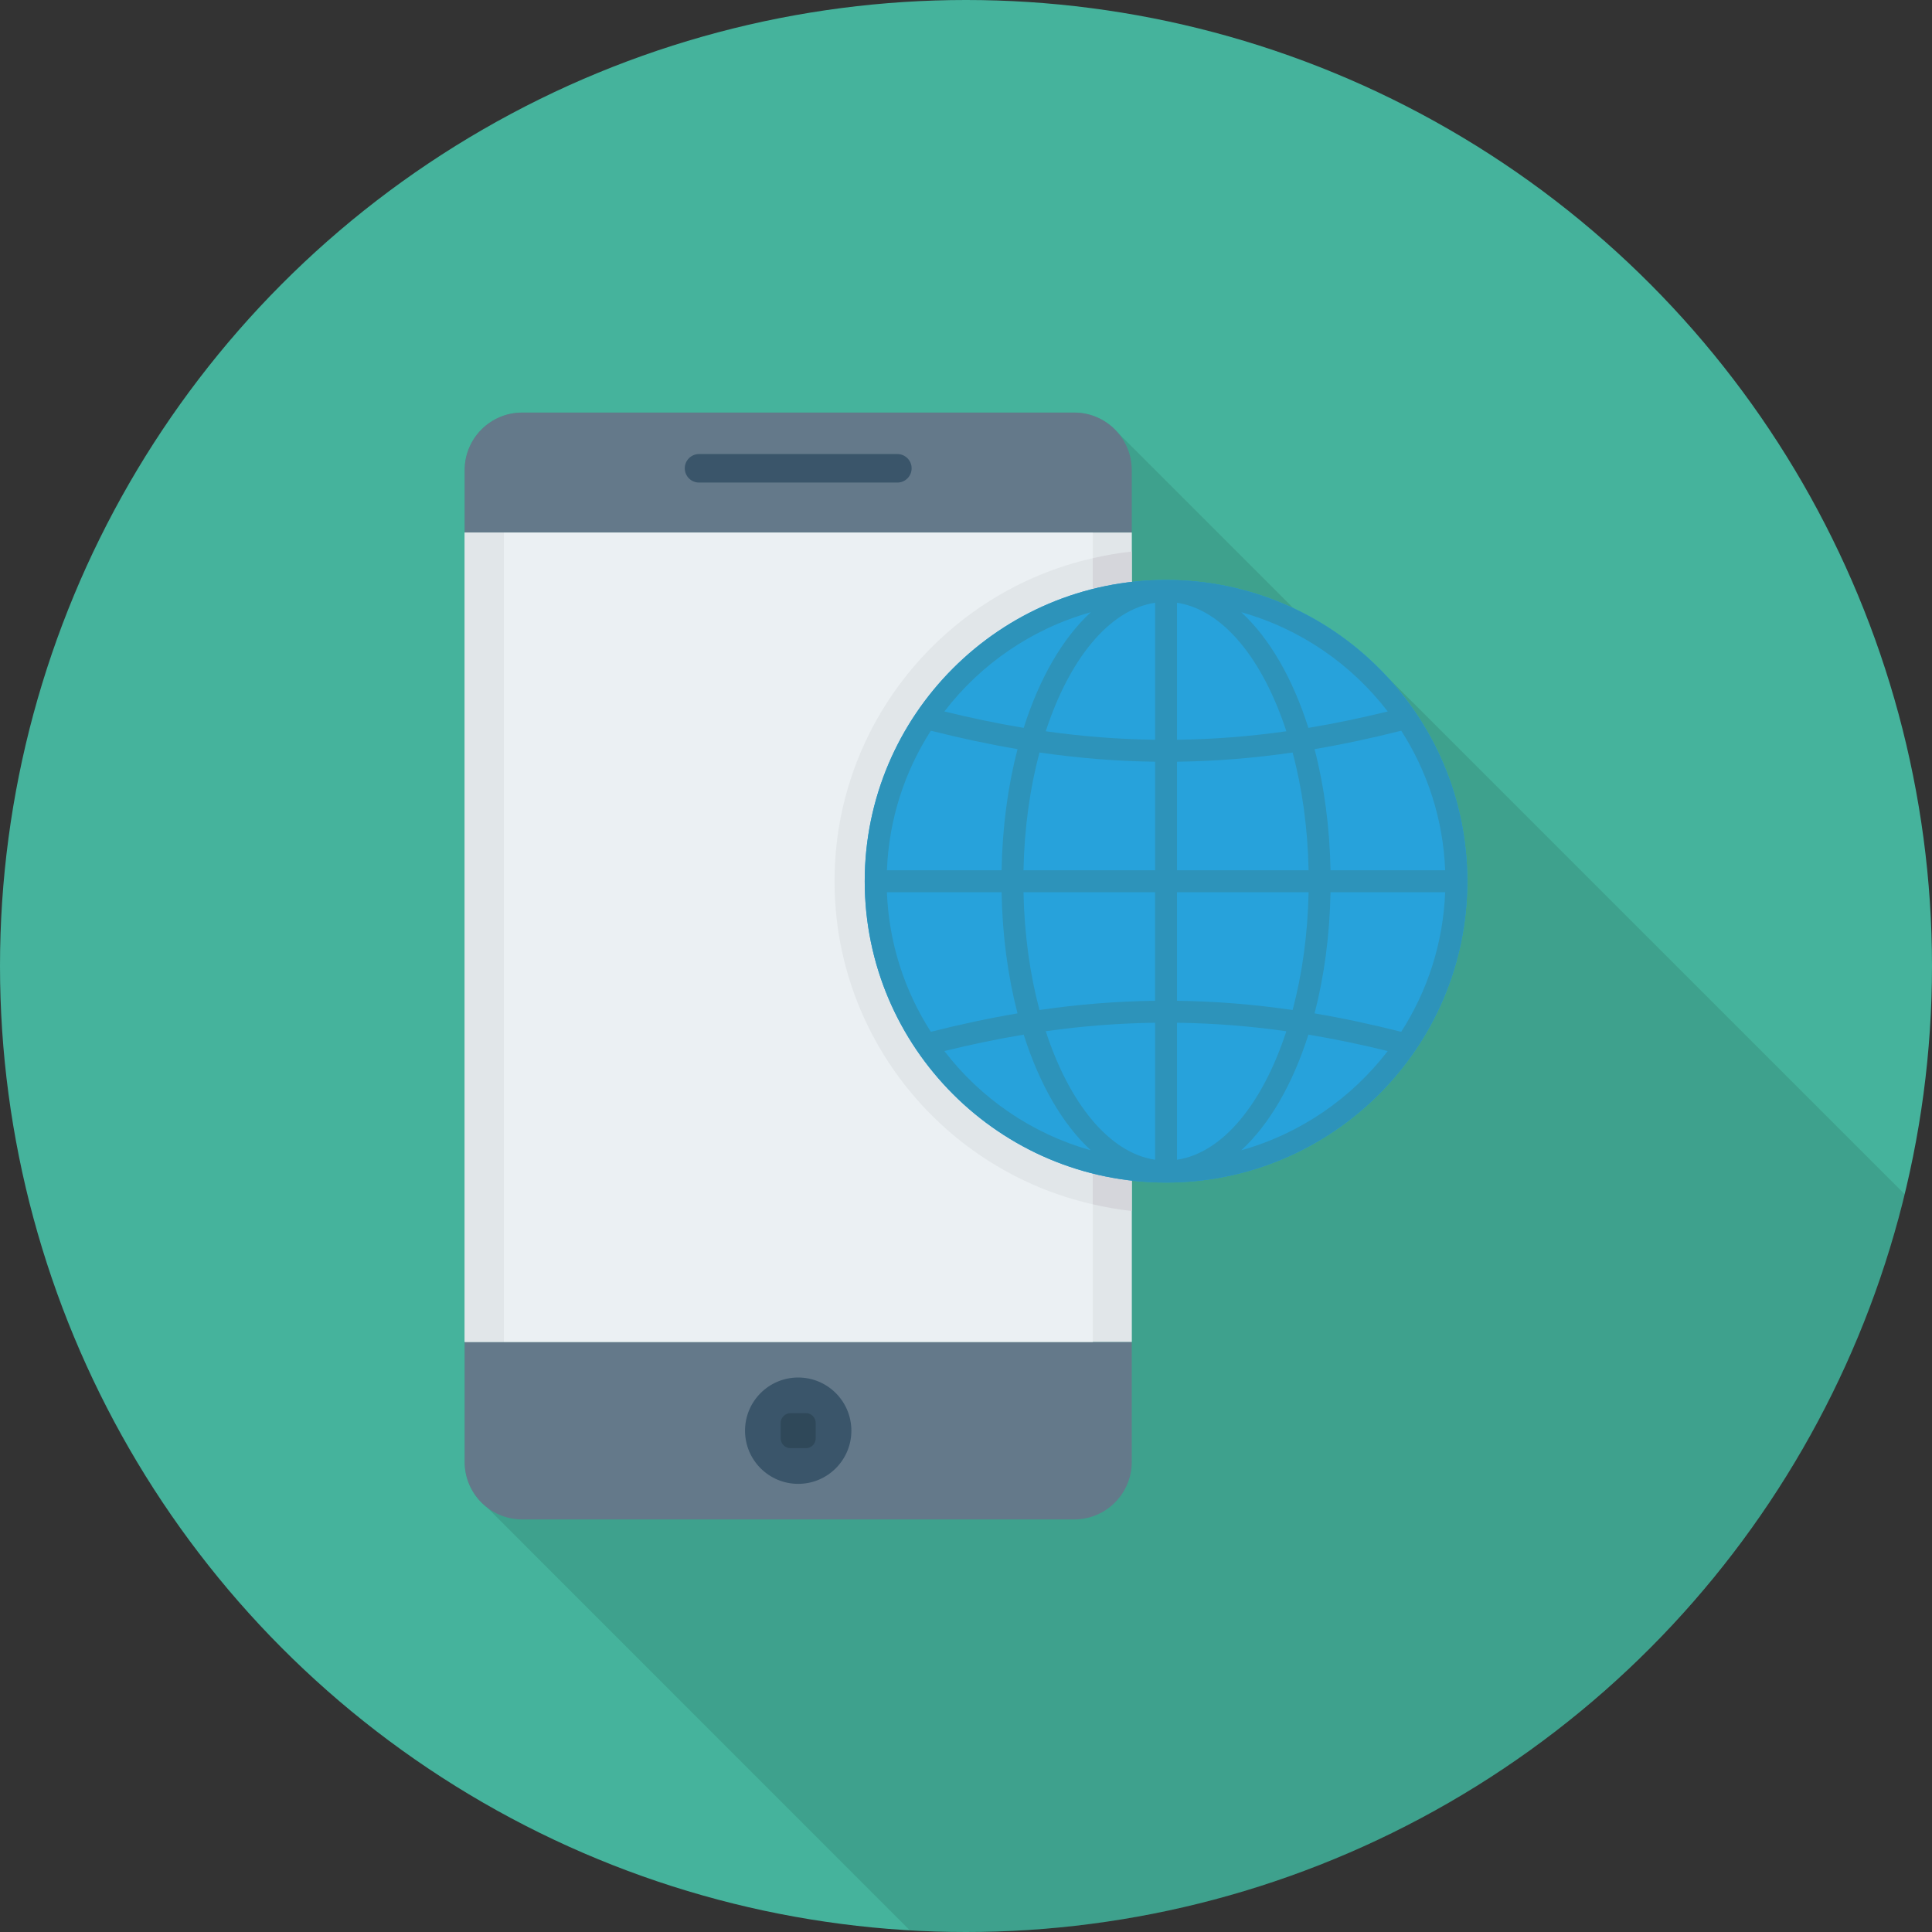 <?xml version="1.0" encoding="iso-8859-1"?>
<!-- Generator: Adobe Illustrator 19.0.0, SVG Export Plug-In . SVG Version: 6.00 Build 0)  -->
<svg xmlns="http://www.w3.org/2000/svg" xmlns:xlink="http://www.w3.org/1999/xlink" version="1.1" id="Capa_1" x="0px" y="0px" viewBox="0 0 384 384" style="enable-background:new 0 0 384 384;" xml:space="preserve">
<rect x="0" y="0" width="384" height="384" fill="#333333" stroke="none"/>
<circle style="fill:#45B39C;" cx="192" cy="192" r="192"/>
<path style="opacity:0.1;enable-background:new    ;" d="M378.562,237.352L276.08,134.892l-1.56-1.601  c-4.96-5.12-10.88-9.36-17.44-12.399l-34.72-34.721l-1.12-1.119c-2.04-1.881-4.72-3.041-7.72-3.041H103.8  c-6.32,0-11.44,5.121-11.44,11.44v197.12c0,3.68,1.72,6.96,4.44,9.04l84.01,84.039c3.705,0.214,7.432,0.35,11.19,0.35  C282.409,384,358.178,321.494,378.562,237.352z"/>
<g>
	<path style="fill:#64798A;" d="M92.352,290.562c0,6.317,5.121,11.438,11.438,11.438h109.715c6.318,0,11.44-5.121,11.44-11.438   v-23.85H92.352V290.562z"/>
	<path style="fill:#64798A;" d="M224.945,93.438c0-6.317-5.122-11.438-11.44-11.438H103.791c-6.317,0-11.438,5.121-11.438,11.438   v12.386h132.593V93.438z"/>
</g>
<rect x="92.36" y="105.84" style="fill:#E1E6E9;" width="132.6" height="160.88"/>
<rect x="100.12" y="105.84" style="fill:#EBF0F3;" width="117.08" height="160.88"/>
<g>
	<path style="fill:#3A556A;" d="M178.361,90.248h-39.425c-1.564,0-2.832,1.268-2.832,2.832s1.268,2.832,2.832,2.832h39.425   c1.564,0,2.832-1.268,2.832-2.832S179.926,90.248,178.361,90.248z"/>
	<circle style="fill:#3A556A;" cx="158.648" cy="284.36" r="10.568"/>
</g>
<path style="fill:#2F4859;" d="M160.18,280.876h-3.062c-1.076,0-1.948,0.873-1.948,1.949v3.062c0,1.076,0.872,1.948,1.948,1.948  h3.063c1.076,0,1.948-0.872,1.948-1.948v-3.063C162.129,281.748,161.256,280.876,160.18,280.876z"/>
<rect x="92.36" y="105.84" style="fill:#E1E6E9;" width="7.756" height="160.88"/>
<path style="fill:#D5D6DB;" d="M217.189,110.946v128.42c2.54,0.576,5.116,1.052,7.757,1.324V109.622  C222.305,109.895,219.729,110.37,217.189,110.946z"/>
<path style="fill:#E1E6E9;" d="M165.871,175.156c0,31.319,21.984,57.552,51.318,64.21v-128.42  C187.856,117.604,165.871,143.838,165.871,175.156z"/>
<path style="fill:#27A2DB;" d="M231.759,115.268c-33.021,0-59.888,26.867-59.888,59.888s26.867,59.888,59.888,59.888  c33.022,0,59.888-26.866,59.888-59.888S264.781,115.268,231.759,115.268z"/>
<path style="fill:#2D93BA;" d="M231.759,115.268c-33.021,0-59.888,26.867-59.888,59.888s26.867,59.888,59.888,59.888  c33.022,0,59.888-26.866,59.888-59.888S264.781,115.268,231.759,115.268z M233.937,151.398c7.6-0.098,15.218-0.705,22.983-1.832  c1.88,7.057,3.008,14.995,3.175,23.412h-26.158V151.398z M233.937,147.032v-27.229c9.13,1.365,17.061,11.223,21.735,25.544  C248.333,146.385,241.128,146.938,233.937,147.032z M229.582,119.803v27.229c-7.189-0.095-14.394-0.648-21.732-1.686  C212.523,131.026,220.453,121.168,229.582,119.803z M229.582,151.398v21.58h-26.156c0.167-8.417,1.295-16.355,3.176-23.413  C214.367,150.692,221.984,151.3,229.582,151.398z M199.071,172.978h-22.789c0.396-10.188,3.549-19.675,8.733-27.745  c5.866,1.481,11.598,2.711,17.227,3.66C200.346,156.174,199.233,164.317,199.071,172.978z M199.071,177.334  c0.161,8.66,1.274,16.802,3.17,24.083c-5.629,0.949-11.36,2.18-17.227,3.662c-5.184-8.07-8.337-17.557-8.733-27.745H199.071z   M203.426,177.334h26.156v21.579c-7.599,0.098-15.216,0.704-22.981,1.832C204.72,193.687,203.593,185.75,203.426,177.334z   M229.582,203.279v27.23c-9.129-1.365-17.06-11.223-21.733-25.544C215.187,203.926,222.392,203.374,229.582,203.279z   M233.937,230.509v-27.23c7.19,0.095,14.395,0.648,21.734,1.686C250.998,219.286,243.067,229.144,233.937,230.509z M233.937,198.912  v-21.579h26.158c-0.167,8.417-1.295,16.355-3.176,23.413C249.154,199.618,241.536,199.011,233.937,198.912z M264.45,177.334h22.787  c-0.396,10.189-3.55,19.676-8.734,27.746c-5.866-1.481-11.596-2.712-17.225-3.661C263.175,194.138,264.288,185.994,264.45,177.334z   M264.45,172.978c-0.162-8.66-1.274-16.803-3.171-24.084c5.629-0.949,11.36-2.18,17.226-3.66c5.184,8.07,8.337,17.556,8.733,27.744  H264.45z M275.819,141.409c-5.358,1.313-10.606,2.408-15.766,3.263c-3.127-9.86-7.75-17.84-13.342-22.987  C258.432,124.967,268.594,131.999,275.819,141.409z M216.808,121.685c-5.592,5.146-10.214,13.127-13.34,22.986  c-5.16-0.854-10.408-1.95-15.767-3.262C194.925,131.999,205.088,124.966,216.808,121.685z M187.7,208.903  c5.359-1.313,10.606-2.409,15.767-3.263c3.127,9.86,7.749,17.84,13.341,22.987C205.088,225.345,194.925,218.313,187.7,208.903z   M246.712,228.627c5.592-5.146,10.215-13.127,13.342-22.986c5.159,0.854,10.406,1.95,15.765,3.263  C268.593,218.314,258.431,225.345,246.712,228.627z"/>
<g>
</g>
<g>
</g>
<g>
</g>
<g>
</g>
<g>
</g>
<g>
</g>
<g>
</g>
<g>
</g>
<g>
</g>
<g>
</g>
<g>
</g>
<g>
</g>
<g>
</g>
<g>
</g>
<g>
</g>
</svg>
